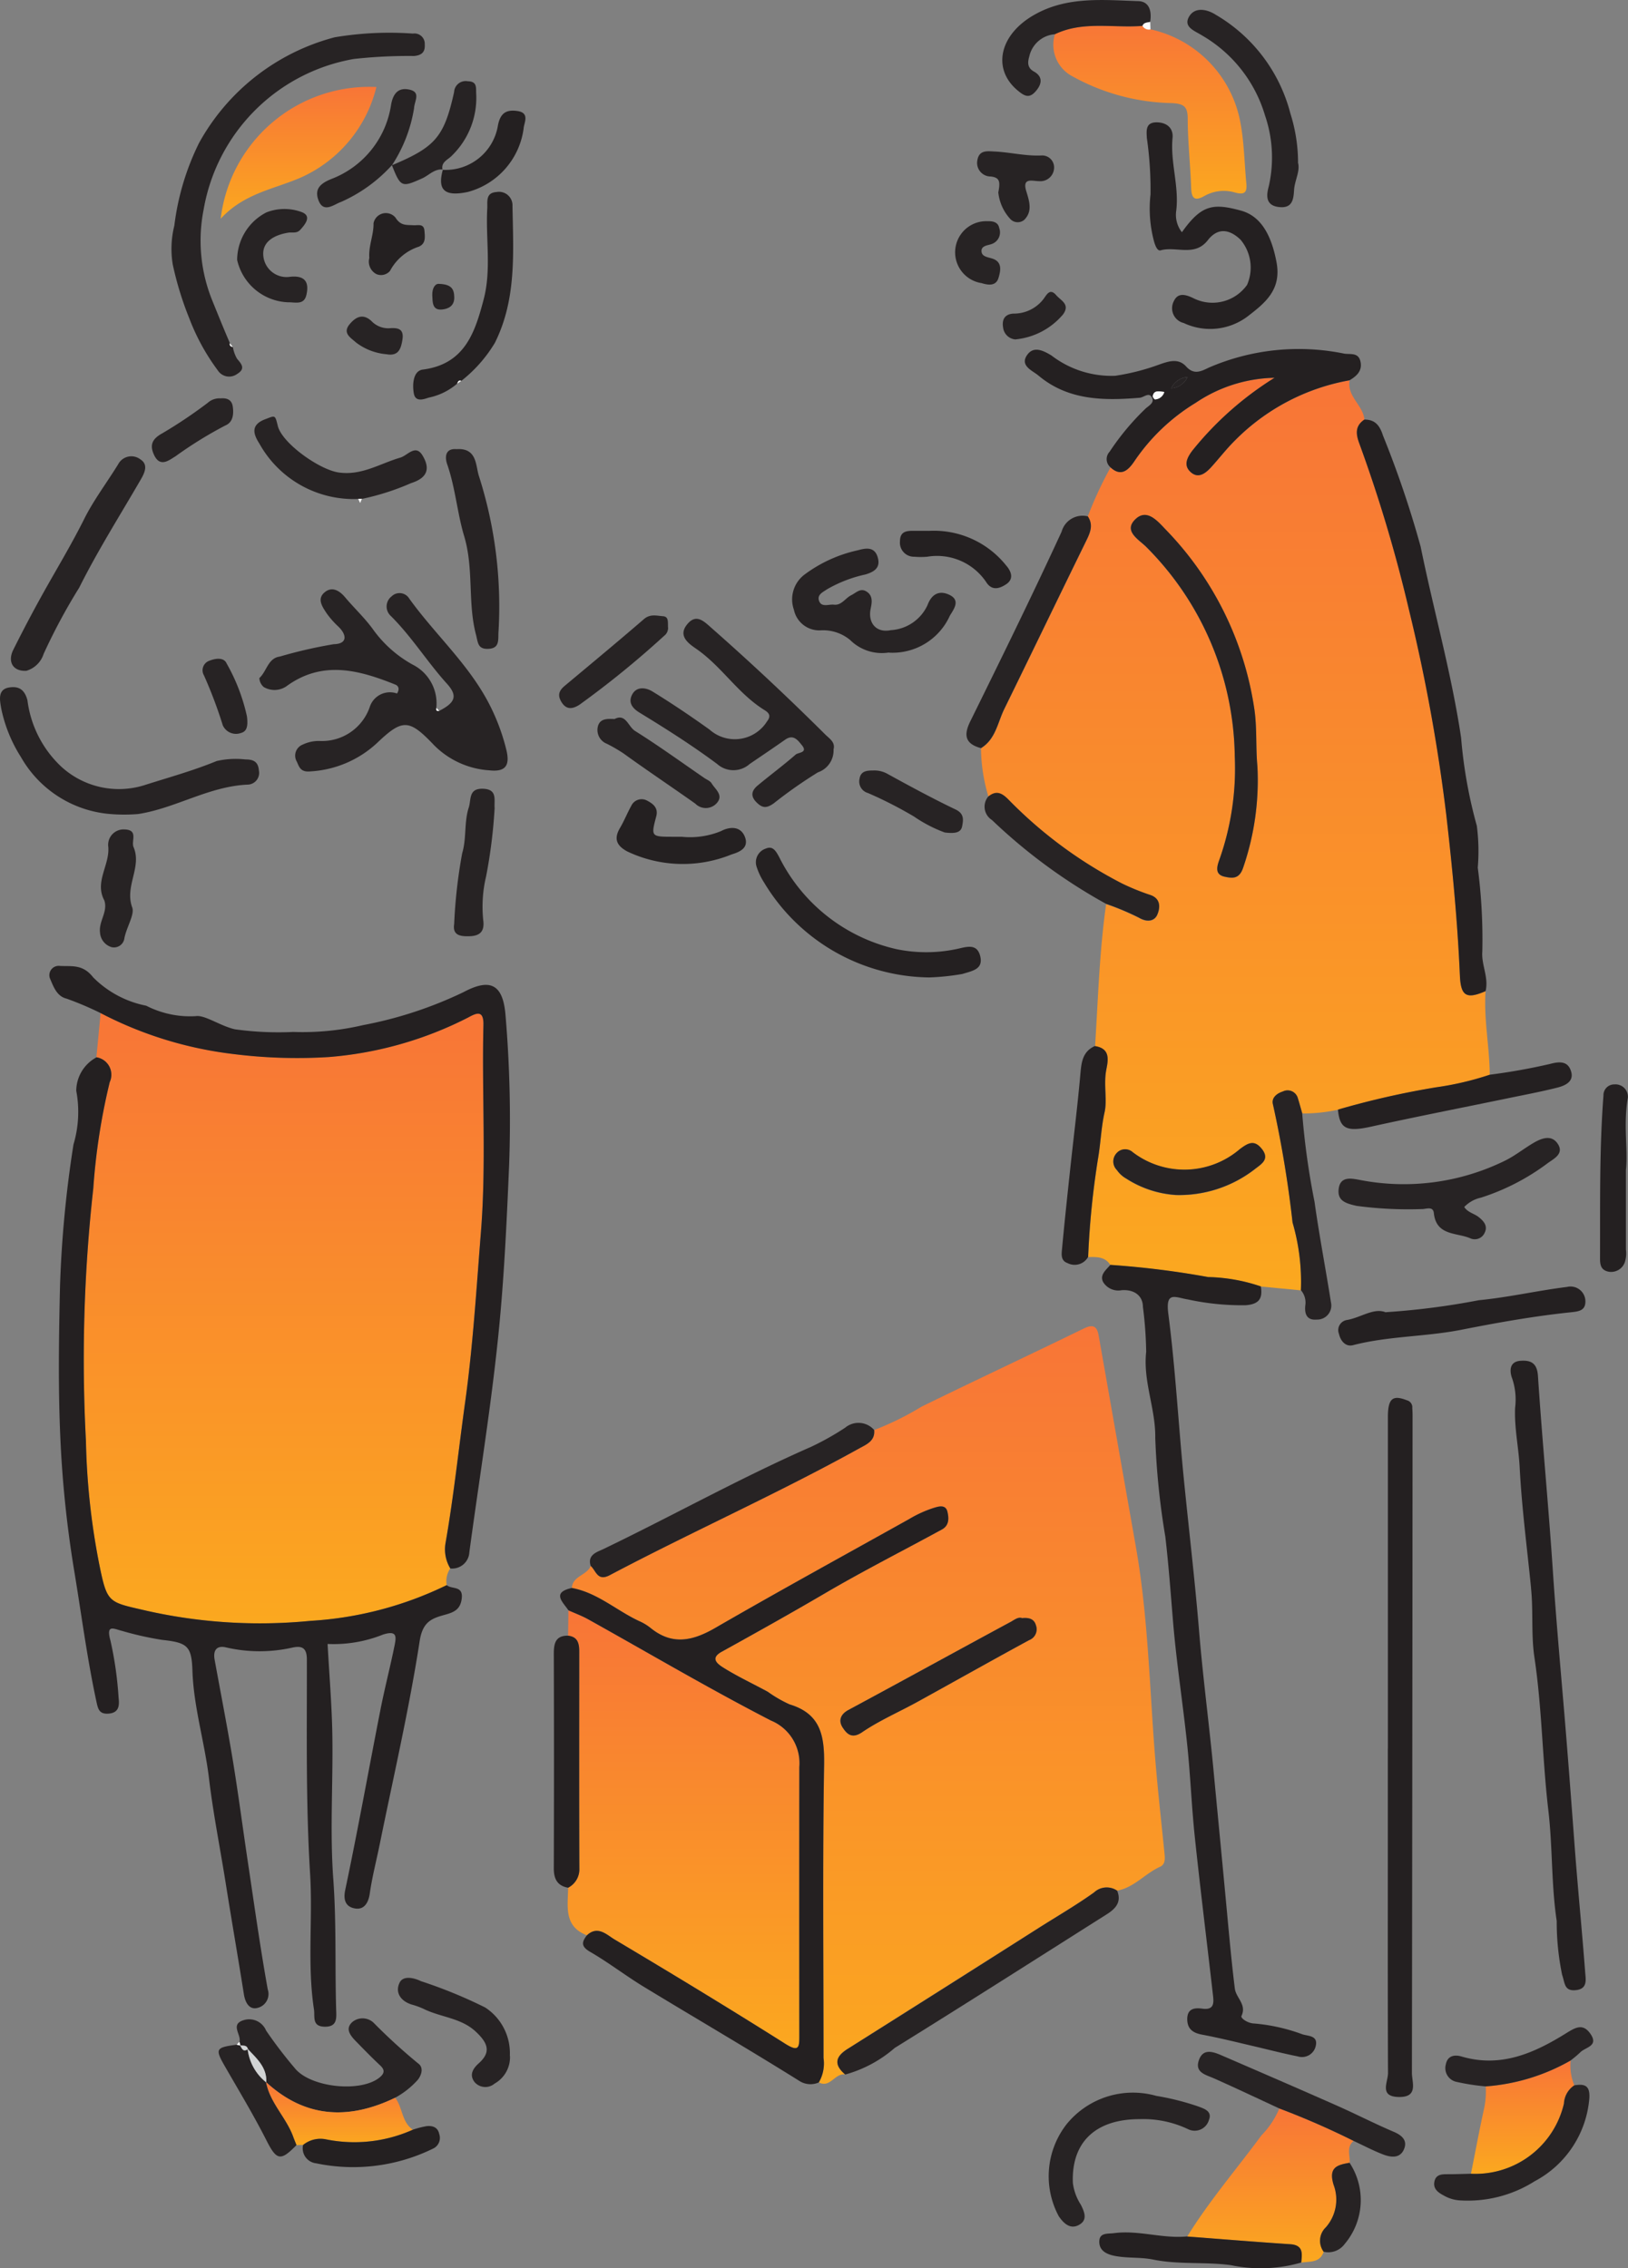 <svg id="グループ_9100" data-name="グループ 9100" xmlns="http://www.w3.org/2000/svg" xmlns:xlink="http://www.w3.org/1999/xlink" width="84.503" height="117.743" viewBox="0 0 84.503 117.743">
  <rect x="0" y="0" width="84.503" height="117.743" fill="#808080" stroke="none"/>
  <defs>
    <style>
      .cls-1 {
        fill: none;
      }

      .cls-2 {
        clip-path: url(#clip-path);
      }

      .cls-3 {
        fill: url(#linear-gradient);
      }

      .cls-4 {
        fill: #242021;
      }

      .cls-5 {
        fill: #272324;
      }

      .cls-6 {
        fill: #fcfcfc;
      }

      .cls-7 {
        fill: #d1d3d4;
      }
    </style>
    <clipPath id="clip-path">
      <rect id="長方形_4630" data-name="長方形 4630" class="cls-1" width="84.503" height="117.743"/>
    </clipPath>
    <linearGradient id="linear-gradient" x1="0.5" x2="0.5" y2="1" gradientUnits="objectBoundingBox">
      <stop offset="0" stop-color="#f87537"/>
      <stop offset="1" stop-color="#fba81f"/>
    </linearGradient>
  </defs>
  <g id="グループ_9101" data-name="グループ 9101" class="cls-2">
    <path id="パス_422" data-name="パス 422" class="cls-3" d="M271.572,109.687a19.57,19.57,0,0,1,1.18-2.54c.559.518.94.113,1.225-.3a10.29,10.29,0,0,1,3.195-3.051,7.567,7.567,0,0,1,4.093-1.3,16.961,16.961,0,0,0-4.273,3.79c-.287.384-.437.748-.117,1.072.407.412.8.112,1.111-.231.4-.444.771-.923,1.195-1.346a11.111,11.111,0,0,1,5.979-3.154c-.15.832.7,1.289.769,2.037-.486.331-.448.739-.262,1.243a75.053,75.053,0,0,1,2.569,8.6,91.061,91.061,0,0,1,1.941,10.654c.321,2.785.587,5.566.71,8.362.046,1.05.319,1.251,1.33.812-.1,1.456.209,2.891.217,4.342a15.672,15.672,0,0,1-2.78.652,43.562,43.562,0,0,0-5.1,1.159,8.282,8.282,0,0,1-1.851.193c-.077-.268-.149-.537-.232-.8a.55.55,0,0,0-.774-.332c-.28.088-.609.309-.512.677a57.761,57.761,0,0,1,1.016,6.125,10.965,10.965,0,0,1,.432,3.514l-2.079-.2a9.078,9.078,0,0,0-2.734-.486,45.741,45.741,0,0,0-5.079-.632c-.276-.439-.716-.418-1.151-.41a43.57,43.57,0,0,1,.528-5.2c.127-.768.153-1.54.326-2.316.135-.6-.04-1.361.067-2.077.068-.455.343-1.21-.563-1.349.156-2.462.227-4.931.573-7.379a13.576,13.576,0,0,1,1.718.723c.421.244.794.169.937-.157s.216-.823-.347-1.024a12.032,12.032,0,0,1-1.479-.6,22.793,22.793,0,0,1-5.888-4.349c-.338-.346-.634-.506-1.048-.17a8.988,8.988,0,0,1-.388-2.508c.763-.465.864-1.327,1.211-2.037,1.415-2.886,2.809-5.781,4.223-8.667.215-.44.429-.854.113-1.327m8.8,12.953c-.091-.969-.015-1.936-.153-2.921a16.9,16.9,0,0,0-4.641-9.387c-.439-.469-.984-1.078-1.573-.466-.563.585.188,1.009.569,1.374a15.643,15.643,0,0,1,4.624,10.9,14.21,14.21,0,0,1-.829,5.449c-.147.424-.122.707.312.8.391.084.75.13.95-.464a13.935,13.935,0,0,0,.741-5.288m-4.24,22.272a6.4,6.4,0,0,0,4.106-1.341c.322-.256.807-.505.355-1.063-.4-.493-.731-.273-1.126.017a4.418,4.418,0,0,1-5.561.169.59.59,0,0,0-.853.06.627.627,0,0,0,.026.864,1.474,1.474,0,0,0,.487.444,5.4,5.4,0,0,0,2.566.85" transform="translate(-215.107 -82.883)"/>
    <path id="パス_423" data-name="パス 423" class="cls-3" d="M41.857,303.69a1.185,1.185,0,0,0-.185.869,18.654,18.654,0,0,1-7.074,1.856,26.819,26.819,0,0,1-8.491-.521c-1.992-.464-2.052-.359-2.463-2.372a36.7,36.7,0,0,1-.7-6.447,79.876,79.876,0,0,1,.381-13.1,33.029,33.029,0,0,1,.854-5.526.916.916,0,0,0-.69-1.289l.219-2.3a20,20,0,0,0,6.876,2.124,26.52,26.52,0,0,0,4.95.159,19.192,19.192,0,0,0,7.248-2.049c.432-.237.814-.412.795.394-.087,3.579.156,7.153-.13,10.744-.235,2.948-.412,5.9-.819,8.828-.34,2.449-.595,4.911-1.023,7.344a1.914,1.914,0,0,0,.251,1.285" transform="translate(-18.485 -222.276)"/>
    <path id="パス_424" data-name="パス 424" class="cls-3" d="M169.332,398.69c-.527-.1-.777.723-1.368.41a1.957,1.957,0,0,0,.244-1.27c0-5.065-.051-10.13.03-15.194.024-1.507-.158-2.668-1.791-3.16a6.588,6.588,0,0,1-1.126-.651c-.735-.4-1.5-.757-2.209-1.191-.3-.183-.876-.509-.193-.888,1.809-1,3.612-2.011,5.4-3.057,1.977-1.158,4.023-2.2,6.036-3.293.384-.209.362-.593.283-.924-.1-.411-.512-.251-.718-.192a6.2,6.2,0,0,0-1.282.586c-3.357,1.87-6.726,3.72-10.052,5.643-1.171.677-2.233.916-3.358,0a2.608,2.608,0,0,0-.558-.341c-1.192-.545-2.189-1.488-3.527-1.734.036-.63.785-.651.979-1.145.283.252.345.821.993.478,4.283-2.263,8.715-4.234,12.954-6.583.353-.2.825-.379.765-.947a15.468,15.468,0,0,0,2.466-1.218c2.795-1.369,5.615-2.687,8.412-4.051.491-.24.69-.122.777.372q.961,5.466,1.925,10.931c.618,3.5.707,7.051.974,10.584.136,1.8.339,3.589.519,5.383.027.27.033.549-.234.669-.779.35-1.346,1.08-2.228,1.239a.961.961,0,0,0-1.2.093c-.918.656-1.9,1.225-2.854,1.83q-4.967,3.148-9.937,6.291c-.654.412-.714.826-.124,1.328M178.512,375c-.2-.076-.4.091-.58.188-2.816,1.518-5.617,3.063-8.434,4.579-.451.242-.516.6-.292.925.2.3.461.6,1,.232.9-.613,1.919-1.052,2.88-1.581,1.931-1.063,3.852-2.146,5.789-3.2a.6.6,0,0,0,.356-.769c-.092-.337-.362-.41-.72-.375" transform="translate(-125.46 -291.004)"/>
    <path id="パス_425" data-name="パス 425" class="cls-3" d="M154.031,438.24q.008-.657.016-1.315c.342.154.7.284,1.025.466,3.158,1.76,6.274,3.6,9.487,5.255a2.392,2.392,0,0,1,1.474,2.417q-.009,6.977,0,13.955c0,.595-.027.851-.724.411-2.929-1.85-5.892-3.648-8.869-5.42-.395-.235-.87-.742-1.431-.215-1.224-.468-.986-1.514-.977-2.47a1.076,1.076,0,0,0,.583-1c-.015-3.754-.01-7.509-.006-11.263,0-.422-.079-.762-.578-.82" transform="translate(-124.543 -353.334)"/>
    <path id="パス_426" data-name="パス 426" class="cls-4" d="M17.923,286.866a.916.916,0,0,1,.69,1.289,33.048,33.048,0,0,0-.854,5.526,79.9,79.9,0,0,0-.381,13.1,36.754,36.754,0,0,0,.7,6.447c.411,2.013.471,1.908,2.463,2.372a26.818,26.818,0,0,0,8.491.521,18.655,18.655,0,0,0,7.074-1.856c.251.233.856.009.779.688-.064.563-.383.716-.85.845-.689.19-1.177.347-1.334,1.368-.548,3.546-1.363,7.052-2.078,10.572-.172.847-.392,1.686-.513,2.54-.07.49-.3.838-.738.776s-.666-.351-.536-.963c.656-3.112,1.217-6.244,1.83-9.365.219-1.115.507-2.216.732-3.33.091-.45.135-.8-.607-.561a6.866,6.866,0,0,1-2.87.485c.088,1.616.222,3.178.247,4.742.04,2.486-.132,4.982.048,7.455.165,2.254.085,4.5.148,6.746.012.443.092.945-.609.925-.656-.018-.484-.521-.542-.9-.355-2.338-.056-4.694-.2-7.034-.229-3.709-.16-7.42-.168-11.131,0-.624-.278-.709-.729-.619a7.727,7.727,0,0,1-3.447,0c-.5-.126-.7.139-.612.631.317,1.744.659,3.485.946,5.234s.516,3.513.779,5.268c.331,2.208.638,4.421,1.033,6.617a.743.743,0,0,1-.538.96c-.416.106-.63-.271-.7-.705-.306-1.933-.642-3.86-.948-5.793-.286-1.8-.648-3.6-.863-5.409-.224-1.884-.8-3.708-.861-5.611-.043-1.269-.263-1.446-1.571-1.587a16.3,16.3,0,0,1-2.065-.462c-.441-.107-.867-.385-.616.509a18.8,18.8,0,0,1,.42,2.963c.045.389.03.78-.531.818-.488.034-.542-.262-.624-.643-.485-2.252-.777-4.535-1.154-6.8a58.038,58.038,0,0,1-.72-6.991c-.112-2.573-.07-5.157-.013-7.734a59.52,59.52,0,0,1,.7-7.376,5.915,5.915,0,0,0,.144-2.787,1.986,1.986,0,0,1,1.045-1.734" transform="translate(-12.917 -231.984)"/>
    <path id="パス_427" data-name="パス 427" class="cls-4" d="M153.356,430.986c.561-.527,1.037-.02,1.431.215,2.977,1.772,5.94,3.57,8.87,5.42.7.44.725.184.724-.411q-.007-6.977,0-13.955a2.392,2.392,0,0,0-1.473-2.417c-3.213-1.654-6.329-3.495-9.487-5.255-.327-.182-.683-.312-1.025-.466-.3-.441-.883-.926.177-1.16,1.339.246,2.335,1.189,3.527,1.734a2.6,2.6,0,0,1,.558.341c1.124.915,2.187.676,3.357,0,3.326-1.923,6.7-3.773,10.052-5.643a6.193,6.193,0,0,1,1.282-.586c.206-.059.619-.218.718.192.079.331.1.715-.283.924-2.013,1.1-4.059,2.135-6.036,3.293-1.785,1.046-3.588,2.055-5.4,3.057-.684.379-.107.7.192.888.714.435,1.474.791,2.209,1.192a6.575,6.575,0,0,0,1.126.651c1.633.492,1.815,1.653,1.791,3.16-.081,5.063-.031,10.129-.03,15.194a1.958,1.958,0,0,1-.244,1.27,1.066,1.066,0,0,1-1.02-.085c-2.665-1.666-5.381-3.248-8.066-4.881-.945-.575-1.825-1.258-2.781-1.811-.48-.277-.446-.507-.171-.86" transform="translate(-122.891 -330.527)"/>
    <path id="パス_428" data-name="パス 428" class="cls-4" d="M34.224,293.342a1.914,1.914,0,0,1-.251-1.285c.428-2.433.683-4.9,1.023-7.344.407-2.931.584-5.88.819-8.828.286-3.591.043-7.165.13-10.744.02-.805-.363-.631-.795-.394A19.191,19.191,0,0,1,27.9,266.8a26.52,26.52,0,0,1-4.95-.159,19.994,19.994,0,0,1-6.876-2.124,16.445,16.445,0,0,0-1.768-.751c-.508-.12-.68-.63-.851-1.025a.483.483,0,0,1,.508-.672c.62.031,1.187-.1,1.724.592a5.33,5.33,0,0,0,2.753,1.472,4.993,4.993,0,0,0,2.563.543c.47-.083,1.295.518,2.046.682a16.313,16.313,0,0,0,3.019.138,13.819,13.819,0,0,0,3.636-.356,21.006,21.006,0,0,0,5.215-1.715c1.414-.754,2.051-.372,2.174,1.22a64.608,64.608,0,0,1,.186,7.749c-.131,3.078-.271,6.162-.6,9.224-.385,3.639-.976,7.256-1.465,10.884a.892.892,0,0,1-1,.842" transform="translate(-10.852 -211.928)"/>
    <path id="パス_429" data-name="パス 429" class="cls-4" d="M299.433,343.191a45.745,45.745,0,0,1,5.079.632,9.081,9.081,0,0,1,2.734.486c.1.614-.075.924-.787.977a13.2,13.2,0,0,1-3-.3c-.647-.1-1.172-.463-1.015.747.367,2.827.52,5.68.8,8.519.259,2.618.571,5.229.789,7.853.2,2.462.53,4.915.762,7.378.256,2.711.521,5.42.77,8.132.1,1.045.2,2.1.332,3.145.061.485.629.825.343,1.422-.053.111.328.384.666.389a9.5,9.5,0,0,1,2.509.565c.31.091.783.067.688.566a.731.731,0,0,1-.938.577c-.819-.164-1.628-.378-2.443-.566-.846-.2-1.689-.406-2.542-.567-.473-.09-.75-.3-.754-.8,0-.563.393-.6.791-.544.616.08.59-.309.545-.7-.312-2.733-.652-5.463-.942-8.2-.168-1.591-.228-3.194-.394-4.785-.224-2.143-.56-4.275-.738-6.42-.122-1.47-.229-2.94-.4-4.4a38.994,38.994,0,0,1-.522-5.12c.023-1.527-.643-2.937-.471-4.475a20.284,20.284,0,0,0-.17-2.331c-.006-.6-.474-.91-1.1-.865a.927.927,0,0,1-.961-.416c-.2-.382.149-.632.365-.894" transform="translate(-241.801 -277.533)"/>
    <path id="パス_430" data-name="パス 430" class="cls-5" d="M79.679,166.186c.856-.438.956-.793.394-1.414-1.026-1.134-1.831-2.448-2.927-3.529a.663.663,0,0,1,.06-1,.588.588,0,0,1,.917.118c1.324,1.844,3.049,3.367,4.126,5.427a10.779,10.779,0,0,1,.9,2.373c.216.838,0,1.208-.863,1.114a4.444,4.444,0,0,1-2.871-1.3c-1.3-1.368-1.634-1.393-2.976-.11a5.543,5.543,0,0,1-3.442,1.464c-.534.056-.592-.251-.712-.507a.614.614,0,0,1,.3-.881,1.937,1.937,0,0,1,.9-.19A2.621,2.621,0,0,0,76.067,166a1.1,1.1,0,0,1,1.419-.714c.166-.254.048-.407-.077-.458-1.9-.766-3.805-1.283-5.674.091a1.1,1.1,0,0,1-1.167.031.645.645,0,0,1-.226-.466c.384-.348.445-1.035,1.063-1.116a24.145,24.145,0,0,1,2.8-.642c.7-.013.693-.465.246-.905a4.472,4.472,0,0,1-.619-.7c-.247-.372-.5-.755-.1-1.09.376-.312.755-.1,1.058.259.465.554,1,1.052,1.428,1.636a6.253,6.253,0,0,0,2.073,1.857,2.251,2.251,0,0,1,1.235,2.257c-.032.13.021.178.149.152" transform="translate(-56.879 -129.287)"/>
    <path id="パス_431" data-name="パス 431" class="cls-4" d="M376.123,397.5q0-8.606,0-17.213c0-.981.251-1.166.985-.878a.374.374,0,0,1,.281.4c.008.127.015.255.015.382q-.01,17.069-.034,34.138c0,.481.347,1.256-.664,1.246-1.06-.01-.575-.771-.577-1.246-.016-4.048-.009-8.1-.009-12.145q0-2.343,0-4.686" transform="translate(-304.083 -306.722)"/>
    <path id="パス_432" data-name="パス 432" class="cls-4" d="M410.91,381c-.207-2.091-.484-4.178-.592-6.274-.053-1.038-.285-2.058-.236-3.1a3.421,3.421,0,0,0-.146-1.492c-.125-.315-.214-.895.431-.938.512-.034.854.1.9.78.22,3.355.545,6.7.769,10.058.156,2.344.364,4.689.563,7.032.213,2.5.4,5.008.587,7.512.161,2.117.371,4.234.532,6.354.029.385.141.877-.5.935-.6.055-.55-.393-.695-.789a13.6,13.6,0,0,1-.282-2.8c-.285-1.892-.21-3.836-.434-5.741-.312-2.644-.328-5.311-.724-7.951-.175-1.17-.052-2.392-.176-3.586" transform="translate(-331.438 -298.559)"/>
    <path id="パス_433" data-name="パス 433" class="cls-4" d="M294.906,96.456a11.111,11.111,0,0,0-5.979,3.154c-.424.423-.791.9-1.195,1.346-.312.343-.7.643-1.111.231-.32-.324-.17-.688.117-1.072a16.954,16.954,0,0,1,4.273-3.789,7.563,7.563,0,0,0-4.093,1.3,10.286,10.286,0,0,0-3.195,3.051c-.285.416-.665.821-1.225.3a.557.557,0,0,1-.049-.81,13.085,13.085,0,0,1,1.838-2.213c.162-.165.505-.311.368-.59-.158-.321-.422-.017-.645,0-1.868.155-3.715.14-5.252-1.152-.309-.26-1-.513-.573-1.09.326-.439.793-.229,1.247.047a5.112,5.112,0,0,0,3.307,1.054,11.494,11.494,0,0,0,2.3-.589c.511-.179.99-.328,1.386.108s.75.264,1.163.062a11.75,11.75,0,0,1,7.042-.731c.337.048.73-.066.839.4.113.485-.188.759-.56.981m-9.259.418a1,1,0,0,0,.843-.58,1,1,0,0,0-.843.58m-.358.191c-.316-.049-.54-.085-.6.211-.01.051.082.176.121.174a.532.532,0,0,0,.478-.385" transform="translate(-224.855 -76.716)"/>
    <path id="パス_434" data-name="パス 434" class="cls-3" d="M290.883,7.2a6.073,6.073,0,0,1,4.675,4.889c.189,1.022.2,2.076.3,3.115.044.47-.1.6-.594.465a2.046,2.046,0,0,0-1.579.179c-.482.274-.671.159-.691-.407-.041-1.2-.175-2.4-.18-3.607,0-.639-.214-.77-.82-.805a11.048,11.048,0,0,1-5.156-1.386,1.849,1.849,0,0,1-.915-2.193c1.462-.7,3.029-.31,4.547-.433a.382.382,0,0,0,.415.182" transform="translate(-231.165 -5.677)"/>
    <path id="パス_435" data-name="パス 435" class="cls-4" d="M374.81,143.5c-1.011.439-1.284.239-1.33-.812-.123-2.8-.389-5.578-.71-8.362a91.031,91.031,0,0,0-1.941-10.654,75,75,0,0,0-2.569-8.6c-.186-.5-.224-.912.262-1.243.565,0,.8.311.969.838a52.785,52.785,0,0,1,1.952,5.759c.673,3.31,1.6,6.563,2.1,9.919a24.5,24.5,0,0,0,.816,4.572,10.2,10.2,0,0,1,.049,2.172,28.549,28.549,0,0,1,.236,4.353c-.057.69.344,1.351.169,2.057" transform="translate(-297.703 -92.05)"/>
    <path id="パス_436" data-name="パス 436" class="cls-3" d="M329.185,579.528c-.2.585-.722.488-1.165.56.045-.455.124-.9-.565-.951-1.785-.121-3.569-.268-5.353-.4,1.142-1.854,2.562-3.5,3.85-5.25a4.486,4.486,0,0,0,.933-1.4,40.981,40.981,0,0,1,3.856,1.684c-.392.319-.176.75-.208,1.135-.641.112-1.106.23-.83,1.141a2.18,2.18,0,0,1-.4,2.208.963.963,0,0,0-.112,1.274" transform="translate(-260.479 -462.638)"/>
    <path id="パス_437" data-name="パス 437" class="cls-5" d="M49.657,25.27a1.822,1.822,0,0,0,.217.61c.251.291.445.522,0,.793a.7.7,0,0,1-1-.191,11.128,11.128,0,0,1-1.479-2.7,16.882,16.882,0,0,1-.859-2.8,4.977,4.977,0,0,1,.083-2.013A13.292,13.292,0,0,1,47.9,14.683a11.316,11.316,0,0,1,7.04-5.49A17.087,17.087,0,0,1,59,9a.535.535,0,0,1,.617.564c.026.381-.141.562-.555.6a25.644,25.644,0,0,0-3.132.155,9.583,9.583,0,0,0-7.791,7.821,8.266,8.266,0,0,0,.459,4.74c.294.726.593,1.466.907,2.194-.03.132.045.182.157.2" transform="translate(-37.57 -7.257)"/>
    <path id="パス_438" data-name="パス 438" class="cls-5" d="M181.6,174.666a1.2,1.2,0,0,1-.812,1.2,24.063,24.063,0,0,0-2.3,1.615c-.377.261-.585.241-.886-.058-.346-.344-.235-.63.067-.881.649-.54,1.33-1.043,1.967-1.6.132-.115.646-.088.323-.483-.207-.253-.44-.59-.867-.291-.61.427-1.228.844-1.844,1.263a1.266,1.266,0,0,1-1.69,0c-1.289-.96-2.653-1.826-4.027-2.664-.416-.254-.572-.545-.4-.908.228-.478.733-.4,1.076-.187,1.009.62,1.993,1.284,2.956,1.974a1.973,1.973,0,0,0,2.99-.434c.251-.322.033-.472-.163-.595-1.354-.845-2.2-2.25-3.506-3.156-.381-.264-.97-.655-.5-1.255.491-.627.9-.167,1.329.207q3.012,2.655,5.857,5.488c.217.215.525.394.433.766" transform="translate(-138.334 -135.774)"/>
    <path id="パス_439" data-name="パス 439" class="cls-4" d="M312.933,38.888c1.011-1.425,1.613-1.515,3.065-1.117,1.077.295,1.594,1.349,1.844,2.683.269,1.437-.616,2.121-1.485,2.795a3.225,3.225,0,0,1-3.335.355.789.789,0,0,1-.511-1.134c.21-.46.615-.354,1.048-.138a2.2,2.2,0,0,0,2.753-.706,2.253,2.253,0,0,0-.337-2.345c-.574-.551-1.181-.643-1.7.024-.683.879-1.647.3-2.452.527-.168.048-.283-.252-.347-.491a6.558,6.558,0,0,1-.175-2.414,18.883,18.883,0,0,0-.19-2.922c-.018-.371-.085-.813.5-.817.535,0,.882.3.833.808-.122,1.273.348,2.507.192,3.776a1.462,1.462,0,0,0,.293,1.119" transform="translate(-251.582 -26.837)"/>
    <path id="パス_440" data-name="パス 440" class="cls-3" d="M59.876,30.309a7.764,7.764,0,0,1,8.082-6.838,6.957,6.957,0,0,1-3.873,4.677c-1.393.621-2.975.817-4.209,2.16" transform="translate(-48.421 -18.954)"/>
    <path id="パス_441" data-name="パス 441" class="cls-5" d="M5.846,193.039a5.874,5.874,0,0,1-4.759-2.965A7.49,7.49,0,0,1,.061,187.54c-.066-.4-.2-.976.406-1.077.418-.069.792.022.958.666A5.7,5.7,0,0,0,3.212,190.6a4.424,4.424,0,0,0,4.284.932c1.253-.4,2.525-.748,3.751-1.253a4.451,4.451,0,0,1,1.491-.082c.4,0,.661.1.7.572a.61.61,0,0,1-.554.734c-2.025.079-3.755,1.224-5.709,1.527a8.836,8.836,0,0,1-1.332.01" transform="translate(0 -150.775)"/>
    <path id="パス_442" data-name="パス 442" class="cls-5" d="M227.595,521.827c-.59-.5-.53-.916.124-1.328q4.976-3.133,9.937-6.291c.955-.605,1.936-1.174,2.854-1.831a.96.96,0,0,1,1.2-.093c.243.594-.089.941-.539,1.226-3.665,2.318-7.32,4.651-11.005,6.936a6.577,6.577,0,0,1-2.566,1.381" transform="translate(-183.723 -414.141)"/>
    <path id="パス_443" data-name="パス 443" class="cls-5" d="M174.8,386.446c.06.568-.411.751-.765.947-4.239,2.35-8.671,4.32-12.954,6.583-.648.342-.709-.226-.992-.478-.192-.585.347-.727.645-.87,3.614-1.74,7.119-3.7,10.8-5.316a14.165,14.165,0,0,0,1.765-.992,1.079,1.079,0,0,1,1.506.126" transform="translate(-129.427 -312.212)"/>
    <path id="パス_444" data-name="パス 444" class="cls-5" d="M220.006,154.247a2.331,2.331,0,0,1-2.018-.649,2.2,2.2,0,0,0-1.543-.5,1.344,1.344,0,0,1-1.375-1.068,1.613,1.613,0,0,1,.551-1.828,7.206,7.206,0,0,1,2.754-1.258c.371-.1.859-.226,1.037.337s-.168.782-.638.918a6.891,6.891,0,0,0-1.973.761c-.253.168-.55.3-.418.628s.5.146.765.177c.392.046.586-.334.891-.488.282-.142.5-.413.838-.168.322.233.228.609.174.879-.143.715.283,1.257,1.047,1.1a2.241,2.241,0,0,0,1.907-1.3c.2-.545.576-.778,1.095-.552.647.282.273.756.065,1.1a3.266,3.266,0,0,1-3.159,1.92" transform="translate(-173.861 -120.377)"/>
    <path id="パス_445" data-name="パス 445" class="cls-5" d="M64.38,548.851c.1-.371-.5-.9.21-1.121a.951.951,0,0,1,1.171.54,23.038,23.038,0,0,0,1.481,1.941c.806,1.024,3.474,1.3,4.435.47.258-.223.227-.4-.009-.616-.418-.391-.817-.8-1.219-1.213-.287-.292-.609-.654-.227-1.014a.832.832,0,0,1,1.115.022,29.77,29.77,0,0,0,2.317,2.116c.268.187.211.549-.017.846a4.388,4.388,0,0,1-1.178.933c-2.409,1.16-4.666,1.064-6.706-.816l.017.019c.04-.783-.5-1.241-.969-1.743l.015.016c-.053-.232-.255-.168-.406-.2l.021.018-.051-.2" transform="translate(-51.948 -442.864)"/>
    <path id="パス_446" data-name="パス 446" class="cls-5" d="M369.677,312.346c.181.287.526.34.762.533s.475.439.3.8a.561.561,0,0,1-.73.3c-.708-.318-1.785-.117-1.91-1.317-.04-.38-.412-.2-.626-.208a20.272,20.272,0,0,1-3.383-.166c-.578-.131-1.022-.267-.926-.913s.683-.506,1.074-.437a11.922,11.922,0,0,0,7.576-1.007c.526-.262.991-.643,1.5-.936.4-.226.884-.4,1.2.047.385.544-.212.809-.513,1.035a11.7,11.7,0,0,1-3.453,1.783,1.7,1.7,0,0,0-.872.487" transform="translate(-293.674 -249.692)"/>
    <path id="パス_447" data-name="パス 447" class="cls-5" d="M3.76,134.958c-.71.037-.981-.482-.678-1.09q.877-1.76,1.849-3.471c.618-1.085,1.269-2.192,1.835-3.326.483-.969,1.18-1.889,1.765-2.842a.772.772,0,0,1,1.155-.242c.4.257.233.662.028,1.017-1.083,1.872-2.245,3.705-3.209,5.637a30.493,30.493,0,0,0-1.849,3.443,1.334,1.334,0,0,1-.895.874" transform="translate(-2.393 -100.137)"/>
    <path id="パス_448" data-name="パス 448" class="cls-3" d="M404.258,559.06a2.655,2.655,0,0,0,.192,1.295,1.194,1.194,0,0,0-.54.942,4.718,4.718,0,0,1-4.828,3.648c.226-1.139.438-2.28.687-3.413a4.188,4.188,0,0,0,.079-1.125,10.409,10.409,0,0,0,4.411-1.346" transform="translate(-322.731 -452.103)"/>
    <path id="パス_449" data-name="パス 449" class="cls-5" d="M92.585,26.634c-.443-.042-.725.306-1.081.465-1.051.469-1.107.467-1.564-.688A7.832,7.832,0,0,1,87.3,28.318c-.361.12-.924.626-1.182-.116-.192-.554.094-.839.69-1.079A4.9,4.9,0,0,0,89.9,23.259c.11-.6.4-.89.945-.772.615.134.266.58.245.968a7.59,7.59,0,0,1-1.146,2.958c2.254-.945,2.708-1.465,3.225-3.8a.6.6,0,0,1,.709-.559c.509.007.418.353.439.663a4.185,4.185,0,0,1-1.265,3.2c-.195.212-.572.324-.485.729Z" transform="translate(-69.598 -17.836)"/>
    <path id="パス_450" data-name="パス 450" class="cls-4" d="M214.069,236.743a10.133,10.133,0,0,1-8.582-4.935,3.448,3.448,0,0,1-.391-.834.747.747,0,0,1,.49-.922c.358-.152.518.126.689.443a9.013,9.013,0,0,0,6.1,4.782,7.6,7.6,0,0,0,3.023.009c.516-.093,1.147-.388,1.318.377.145.65-.394.736-.933.9a12.309,12.309,0,0,1-1.717.18" transform="translate(-165.831 -186.005)"/>
    <path id="パス_451" data-name="パス 451" class="cls-5" d="M268.515,140.013c.315.473.1.887-.113,1.327-1.414,2.886-2.808,5.781-4.223,8.667-.348.71-.449,1.572-1.212,2.037-.8-.218-.919-.649-.555-1.388,1.611-3.269,3.218-6.54,4.743-9.85a1.128,1.128,0,0,1,1.36-.793" transform="translate(-212.05 -113.209)"/>
    <path id="パス_452" data-name="パス 452" class="cls-4" d="M150.99,443.8c.5.058.578.4.578.82,0,3.754-.009,7.509.006,11.263a1.076,1.076,0,0,1-.582,1c-.567-.1-.746-.463-.744-1.014q.018-5.562,0-11.125c0-.539.082-.953.742-.945" transform="translate(-121.502 -358.893)"/>
    <path id="パス_453" data-name="パス 453" class="cls-4" d="M365.611,350.451a38.736,38.736,0,0,0,4.82-.62c1.536-.148,3.051-.5,4.585-.691a.773.773,0,0,1,.95.682c.039.571-.358.593-.818.641-1.885.2-3.75.532-5.613.9s-3.778.322-5.627.8c-.391.1-.65-.226-.73-.584a.532.532,0,0,1,.423-.724c.731-.13,1.393-.652,2.011-.394" transform="translate(-293.677 -282.337)"/>
    <path id="パス_454" data-name="パス 454" class="cls-5" d="M289.206,569.322c-2.318,0-3.545,1.232-3.458,3.317a2.709,2.709,0,0,0,.414,1.127c.206.41.358.813-.122,1.058-.449.23-.785-.114-1.024-.461a4.387,4.387,0,0,1,.413-4.787,4.435,4.435,0,0,1,4.647-1.462,13.3,13.3,0,0,1,2.158.542c.322.119.755.249.578.7a.769.769,0,0,1-1.075.491,5.427,5.427,0,0,0-2.532-.525" transform="translate(-230.059 -459.319)"/>
    <path id="パス_455" data-name="パス 455" class="cls-4" d="M114.388,62.038a3.268,3.268,0,0,1-1.474.726c-.229.071-.688.263-.775-.213s-.033-1.179.464-1.242c2.187-.282,2.711-1.94,3.16-3.643.408-1.547.1-3.145.187-4.718.02-.36-.1-.818.486-.856a.7.7,0,0,1,.823.724c.041,2.413.219,4.844-.918,7.112a7.261,7.261,0,0,1-1.738,1.967c-.14-.055-.176.046-.215.143" transform="translate(-90.658 -42.124)"/>
    <path id="パス_456" data-name="パス 456" class="cls-4" d="M362.983,290.711a43.594,43.594,0,0,1,5.1-1.159,15.63,15.63,0,0,0,2.78-.652,31.639,31.639,0,0,0,3.146-.563c.567-.156.944-.1,1.086.417s-.336.718-.731.818c-.86.217-1.734.379-2.6.559-2.35.486-4.706.945-7.05,1.463-1.263.279-1.636.129-1.727-.883" transform="translate(-293.539 -233.112)"/>
    <path id="パス_457" data-name="パス 457" class="cls-5" d="M346.748,306.268a10.968,10.968,0,0,0-.432-3.514,57.846,57.846,0,0,0-1.016-6.125c-.1-.368.232-.59.512-.677a.55.55,0,0,1,.774.332c.083.266.155.535.231.8a39.406,39.406,0,0,0,.639,4.589c.244,1.748.58,3.483.854,5.227a.73.73,0,0,1-.741.893c-.515.048-.642-.3-.59-.744a.969.969,0,0,0-.232-.783" transform="translate(-279.225 -239.295)"/>
    <path id="パス_458" data-name="パス 458" class="cls-5" d="M327.894,10.609c.128.453-.165.918-.2,1.421-.03.486-.077.976-.787.894-.762-.087-.627-.7-.524-1.089a6.754,6.754,0,0,0-.2-3.671,7.143,7.143,0,0,0-3.273-4.151c-.386-.243-1-.438-.65-1,.307-.486.928-.353,1.368-.07A8.344,8.344,0,0,1,327.5,8.061a8.494,8.494,0,0,1,.4,2.548" transform="translate(-260.523 -2.177)"/>
    <path id="パス_459" data-name="パス 459" class="cls-4" d="M289.765,283.829c.907.139.631.895.563,1.35-.107.715.068,1.473-.067,2.077-.174.775-.2,1.548-.326,2.316a43.605,43.605,0,0,0-.528,5.2.8.8,0,0,1-1.071.321c-.392-.137-.3-.525-.276-.825.123-1.333.267-2.665.41-4,.176-1.64.381-3.277.528-4.919.057-.634.091-1.228.768-1.527" transform="translate(-232.926 -229.528)"/>
    <path id="パス_460" data-name="パス 460" class="cls-5" d="M333.1,561.348a41,41,0,0,0-3.856-1.684c-1.13-.523-2.254-1.057-3.391-1.562-.432-.192-1-.3-.789-.932s.722-.462,1.173-.267c2,.865,4,1.729,5.989,2.61.993.439,1.959.938,2.958,1.363.452.192.724.467.524.919-.21.474-.685.409-1.082.254-.52-.2-1.018-.465-1.525-.7" transform="translate(-262.839 -450.215)"/>
    <path id="パス_461" data-name="パス 461" class="cls-5" d="M121.511,121.855c1.117-.091,1,.892,1.192,1.428a22.215,22.215,0,0,1,1,8.136c-.008.393.037.783-.536.8-.546.02-.523-.34-.627-.734-.443-1.675-.1-3.409-.619-5.133-.353-1.18-.453-2.5-.878-3.72-.114-.328-.127-.822.472-.781" transform="translate(-97.833 -98.538)"/>
    <path id="パス_462" data-name="パス 462" class="cls-5" d="M267.315,215.31c.414-.336.71-.176,1.048.169a22.793,22.793,0,0,0,5.888,4.349,11.991,11.991,0,0,0,1.479.6c.563.2.489.7.347,1.024s-.517.4-.937.157a13.55,13.55,0,0,0-1.718-.723,28.46,28.46,0,0,1-5.926-4.354.817.817,0,0,1-.181-1.226" transform="translate(-216.01 -173.968)"/>
    <path id="パス_463" data-name="パス 463" class="cls-5" d="M74.412,117.3a5.6,5.6,0,0,1-5.128-2.871c-.305-.477-.482-.969.294-1.265.532-.2.514-.251.661.346.22.891,2.158,2.277,3.173,2.417,1.19.165,2.136-.469,3.185-.773.381-.11.792-.727,1.161-.1.386.651.275,1.146-.6,1.423a12.956,12.956,0,0,1-2.556.82l-.193.006" transform="translate(-55.819 -91.399)"/>
    <path id="パス_464" data-name="パス 464" class="cls-5" d="M279.218,1.344c-1.518.123-3.085-.269-4.547.433a1.474,1.474,0,0,0-1.321,1.116c-.073.27-.164.6.23.819.462.258.434.632.1,1.02S273.1,5,272.742,4.7C271.4,3.588,271.781,1.8,273.6.77,275.3-.2,277.17,0,279,.058c.586.02.705.546.615,1.077-.147.045-.331.018-.4.209" transform="translate(-219.915 0)"/>
    <path id="パス_465" data-name="パス 465" class="cls-4" d="M302.812,605.95c1.784.136,3.568.283,5.353.4.689.047.61.5.565.951a7.565,7.565,0,0,1-3.656.136c-1.348-.181-2.7-.017-4.045-.292-.661-.136-1.371-.053-2.056-.205-.433-.1-.728-.311-.725-.719,0-.491.442-.4.785-.448,1.272-.162,2.512.3,3.779.172" transform="translate(-241.188 -489.855)"/>
    <path id="パス_466" data-name="パス 466" class="cls-5" d="M391.021,570.3a4.718,4.718,0,0,0,4.828-3.648,1.194,1.194,0,0,1,.54-.942c.523-.083.82-.006.777.671a5.361,5.361,0,0,1-2.839,4.309,6.488,6.488,0,0,1-3.913.991,1.887,1.887,0,0,1-.791-.244c-.289-.152-.572-.339-.5-.722.081-.415.429-.389.751-.391.381,0,.763-.016,1.144-.024" transform="translate(-314.67 -457.463)"/>
    <path id="パス_467" data-name="パス 467" class="cls-4" d="M435.441,298.676c0,1.592,0,2.864,0,4.135a1.479,1.479,0,0,1-.057.655.753.753,0,0,1-.828.494c-.411-.077-.461-.352-.459-.7.01-2.817-.036-5.633.178-8.447a.56.56,0,0,1,.572-.578.643.643,0,0,1,.694.7c-.242,1.355.013,2.712-.1,3.742" transform="translate(-351.046 -237.945)"/>
    <path id="パス_468" data-name="パス 468" class="cls-3" d="M72.159,564.913c2.04,1.881,4.3,1.976,6.706.816.394.5.332,1.26.918,1.658a7.419,7.419,0,0,1-4.512.5,1.43,1.43,0,0,0-1.183.29l-.345.009c-.057-.144-.118-.287-.17-.432-.363-1-1.214-1.759-1.413-2.841" transform="translate(-58.354 -456.836)"/>
    <path id="パス_469" data-name="パス 469" class="cls-5" d="M113.811,540.694a1.57,1.57,0,0,1-.8,1.44.739.739,0,0,1-1.033-.072c-.266-.342-.141-.663.2-.97.623-.553.558-1.019-.178-1.687-.76-.689-1.811-.719-2.685-1.156a3.882,3.882,0,0,0-.6-.217c-.588-.181-.881-.64-.629-1.146.184-.368.734-.251,1.1-.071a24.835,24.835,0,0,1,3.333,1.365,2.825,2.825,0,0,1,1.284,2.514" transform="translate(-87.34 -433.976)"/>
    <path id="パス_470" data-name="パス 470" class="cls-4" d="M170.7,218.807a4.233,4.233,0,0,0,2.018-.3c.356-.193.98-.319,1.227.289s-.313.811-.688.926a6.711,6.711,0,0,1-5.42-.16c-.547-.3-.7-.654-.372-1.211.22-.372.379-.778.589-1.156a.592.592,0,0,1,.816-.27c.281.149.6.356.48.816-.281,1.059-.269,1.062.873,1.063h.477" transform="translate(-135.286 -175.368)"/>
    <path id="パス_471" data-name="パス 471" class="cls-5" d="M125.269,215.007a26.544,26.544,0,0,1-.443,3.547,6.775,6.775,0,0,0-.139,2.354c.045.525-.209.737-.729.75-.473.012-.881-.044-.789-.633a26.684,26.684,0,0,1,.415-3.671c.236-.785.092-1.611.344-2.382.13-.4-.021-.986.719-.97.786.017.587.575.622,1.005" transform="translate(-99.595 -173.059)"/>
    <path id="パス_472" data-name="パス 472" class="cls-5" d="M398.677,551.767a10.409,10.409,0,0,1-4.411,1.346,11.421,11.421,0,0,1-1.558-.245.73.73,0,0,1-.51-.9c.092-.473.481-.506.812-.408,2.034.6,3.765-.17,5.421-1.2.486-.3.881-.549,1.278.033.432.635-.27.682-.531.95a6.259,6.259,0,0,1-.5.422" transform="translate(-317.15 -444.81)"/>
    <path id="パス_473" data-name="パス 473" class="cls-5" d="M66.875,61.534a2.82,2.82,0,0,1-2.648-2.2,2.786,2.786,0,0,1,1.522-2.468,2.572,2.572,0,0,1,1.765-.037c.608.192.286.618-.014.946-.184.2-.412.11-.622.145-.7.115-1.365.453-1.292,1.2a1.21,1.21,0,0,0,1.4,1.088c.758-.075.994.274.834.95-.126.534-.582.366-.944.376" transform="translate(-51.918 -45.842)"/>
    <path id="パス_474" data-name="パス 474" class="cls-5" d="M162.961,194.76c.578-.3.7.4,1.061.624,1.227.768,2.4,1.621,3.594,2.441.128.088.3.15.373.271.191.319.652.624.257,1.048a.764.764,0,0,1-1.1.011c-1.236-.877-2.5-1.718-3.726-2.606a8.066,8.066,0,0,0-.861-.5.768.768,0,0,1-.46-.936c.118-.374.469-.367.862-.35" transform="translate(-131.056 -157.439)"/>
    <path id="パス_475" data-name="パス 475" class="cls-4" d="M82.192,577.826a1.429,1.429,0,0,1,1.183-.29,7.42,7.42,0,0,0,4.512-.5,4.718,4.718,0,0,1,.716-.185c.3-.032.583.053.653.408a.612.612,0,0,1-.289.743,9.414,9.414,0,0,1-6.1.778.782.782,0,0,1-.677-.953" transform="translate(-66.458 -466.485)"/>
    <path id="パス_476" data-name="パス 476" class="cls-5" d="M157.36,167.692a.508.508,0,0,1-.207.363,48.759,48.759,0,0,1-4.383,3.568c-.334.215-.685.308-.955-.161-.21-.364-.086-.592.194-.825,1.37-1.145,2.745-2.285,4.1-3.454.324-.28.653-.176.982-.152s.247.308.274.661" transform="translate(-122.686 -135.045)"/>
    <path id="パス_477" data-name="パス 477" class="cls-5" d="M61.778,556.719c.2,1.082,1.051,1.84,1.413,2.841.053.146.113.288.17.432-.832.859-1.034.789-1.562-.25-.659-1.3-1.41-2.545-2.135-3.806-.54-.938-.511-1.009.593-1.155l.2.046-.021-.018c.09.16.15.377.406.2L60.826,555a2.591,2.591,0,0,0,.969,1.743Z" transform="translate(-47.972 -448.643)"/>
    <path id="パス_478" data-name="パス 478" class="cls-5" d="M27.32,228.719c-.516-.964.29-1.828.207-2.78a.8.8,0,0,1,.851-.9c.728.024.326.6.462.918.444,1.04-.475,2.029-.07,3.131.139.379-.325,1.065-.415,1.65a.545.545,0,0,1-.663.409.845.845,0,0,1-.594-.761c-.073-.583.422-1.078.223-1.665" transform="translate(-21.907 -181.983)"/>
    <path id="パス_479" data-name="パス 479" class="cls-4" d="M245.676,144.015a4.8,4.8,0,0,1,4.007,1.793c.291.332.4.715.005.976-.3.2-.717.377-1.025-.09a3.075,3.075,0,0,0-3.077-1.336,4.113,4.113,0,0,1-.667,0,.729.729,0,0,1-.745-.8c0-.562.4-.549.8-.545.254,0,.509,0,.7,0" transform="translate(-197.46 -116.458)"/>
    <path id="パス_480" data-name="パス 480" class="cls-5" d="M266.184,43.194c.11-.573.088-.787-.385-.845a.706.706,0,0,1-.7-.839c.091-.554.529-.474.892-.458.815.037,1.613.245,2.441.205a.62.62,0,0,1,.649.673.71.71,0,0,1-.781.66c-.315.006-.883-.214-.665.508.157.521.345,1.05-.1,1.5a.527.527,0,0,1-.707-.023,2.407,2.407,0,0,1-.639-1.382" transform="translate(-214.369 -33.187)"/>
    <path id="パス_481" data-name="パス 481" class="cls-4" d="M119.733,33.077a2.75,2.75,0,0,0,2.877-2.3c.124-.648.435-.839,1.02-.751.654.1.328.623.314.907a3.949,3.949,0,0,1-2.89,3.292c-1.209.257-1.6-.09-1.3-1.162l-.019.018" transform="translate(-96.765 -24.262)"/>
    <path id="パス_482" data-name="パス 482" class="cls-5" d="M237.565,212.264a7.191,7.191,0,0,1-1.593-.828,21.43,21.43,0,0,0-2.388-1.219.619.619,0,0,1-.439-.726c.058-.422.386-.443.716-.444a1.389,1.389,0,0,1,.719.166c1.172.645,2.349,1.283,3.555,1.86.452.216.4.54.34.859-.059.342-.363.4-.911.333" transform="translate(-188.532 -169.052)"/>
    <path id="パス_483" data-name="パス 483" class="cls-5" d="M44.8,108.057c.344-.028.582.078.632.431.056.4.009.816-.393.979a21.042,21.042,0,0,0-2.585,1.6c-.3.175-.782.605-1.1-.057-.238-.5-.139-.831.407-1.132a24.426,24.426,0,0,0,2.369-1.588.9.9,0,0,1,.668-.232" transform="translate(-33.349 -87.378)"/>
    <path id="パス_484" data-name="パス 484" class="cls-5" d="M358.336,591.442a.963.963,0,0,1,.113-1.274,2.18,2.18,0,0,0,.4-2.208c-.276-.91.189-1.029.83-1.141a3.524,3.524,0,0,1-.255,4.218,1.051,1.051,0,0,1-1.092.4" transform="translate(-289.629 -474.552)"/>
    <path id="パス_485" data-name="パス 485" class="cls-4" d="M100.119,60.1c-.042-.638.232-1.187.219-1.793a.651.651,0,0,1,1.137-.3c.273.439.573.377.93.4.227.017.546-.11.577.291.024.312.081.655-.288.82a2.607,2.607,0,0,0-1.5,1.259.609.609,0,0,1-.706.166.728.728,0,0,1-.365-.845" transform="translate(-80.95 -46.715)"/>
    <path id="パス_486" data-name="パス 486" class="cls-5" d="M260.8,60.018c.274-.009.537.056.59.353a.64.64,0,0,1-.4.834c-.183.07-.572.077-.514.418.039.228.311.261.53.326.562.166.459.64.347,1.013-.132.44-.543.373-.88.269a1.617,1.617,0,0,1,.33-3.213" transform="translate(-209.525 -48.535)"/>
    <path id="パス_487" data-name="パス 487" class="cls-5" d="M57.282,181.74c.073.576-.039.791-.327.865a.75.75,0,0,1-.928-.407,23.463,23.463,0,0,0-.976-2.588.524.524,0,0,1,.231-.741c.328-.141.8-.224.948.127a9.747,9.747,0,0,1,1.052,2.743" transform="translate(-44.464 -144.551)"/>
    <path id="パス_488" data-name="パス 488" class="cls-5" d="M272.73,81.67a.7.7,0,0,1-.648-.626c-.067-.4.082-.689.539-.715a1.935,1.935,0,0,0,1.582-.788c.162-.228.322-.534.638-.167.246.285.737.473.351,1a3.694,3.694,0,0,1-2.462,1.293" transform="translate(-220.016 -64.05)"/>
    <path id="パス_489" data-name="パス 489" class="cls-5" d="M96.147,87.869a3.026,3.026,0,0,1-1.6-.619c-.259-.237-.7-.472-.332-.926.306-.375.683-.6,1.138-.184a1.209,1.209,0,0,0,.927.38c.43-.035.778.009.687.587-.074.471-.2.873-.823.762" transform="translate(-76.078 -69.48)"/>
    <path id="パス_490" data-name="パス 490" class="cls-5" d="M117.639,77.021c.66.023.785.275.795.691.011.471-.323.611-.641.641-.508.047-.483-.392-.5-.733-.013-.368.141-.609.342-.6" transform="translate(-94.855 -62.286)"/>
    <path id="パス_491" data-name="パス 491" class="cls-6" d="M309.977,6.14c.07-.192.255-.164.4-.209q.007.2.013.392a.382.382,0,0,1-.415-.182" transform="translate(-250.673 -4.796)"/>
    <path id="パス_492" data-name="パス 492" class="cls-6" d="M97.186,135.333l.193-.006-.093.222-.1-.216" transform="translate(-78.593 -109.437)"/>
    <path id="パス_493" data-name="パス 493" class="cls-6" d="M64.408,554.189l-.2-.046.147-.151.051.2" transform="translate(-51.926 -448.005)"/>
    <path id="パス_494" data-name="パス 494" class="cls-6" d="M118.506,192.224c-.128.026-.181-.022-.149-.152l.149.152" transform="translate(-95.707 -155.326)"/>
    <path id="パス_495" data-name="パス 495" class="cls-6" d="M62.481,93.295c-.112-.021-.187-.071-.157-.2l.157.2" transform="translate(-50.395 -75.282)"/>
    <path id="パス_496" data-name="パス 496" class="cls-6" d="M124.036,103.42c.039-.1.075-.2.215-.143l-.215.143" transform="translate(-100.306 -83.506)"/>
    <path id="パス_497" data-name="パス 497" class="cls-5" d="M313.374,152.718a13.934,13.934,0,0,1-.741,5.288c-.2.594-.559.548-.95.464-.434-.093-.458-.376-.312-.8a14.21,14.21,0,0,0,.829-5.449,15.645,15.645,0,0,0-4.624-10.9c-.381-.365-1.132-.789-.569-1.374.589-.612,1.134,0,1.573.466a16.9,16.9,0,0,1,4.641,9.387c.139.985.062,1.952.153,2.921" transform="translate(-248.108 -112.961)"/>
    <path id="パス_498" data-name="パス 498" class="cls-5" d="M305.287,312.827a5.4,5.4,0,0,1-2.566-.85,1.474,1.474,0,0,1-.487-.444.627.627,0,0,1-.026-.864.59.59,0,0,1,.853-.059,4.418,4.418,0,0,0,5.561-.169c.4-.291.726-.511,1.126-.017.452.558-.033.807-.355,1.063a6.4,6.4,0,0,1-4.106,1.341" transform="translate(-244.261 -250.799)"/>
    <path id="パス_499" data-name="パス 499" class="cls-5" d="M237.435,438.952c.358-.035.628.039.72.375a.6.6,0,0,1-.356.769c-1.937,1.052-3.858,2.135-5.789,3.2-.96.529-1.978.968-2.879,1.581-.54.368-.8.069-1-.232-.224-.33-.159-.682.292-.925,2.817-1.515,5.619-3.06,8.434-4.579.181-.1.376-.265.58-.188" transform="translate(-184.383 -354.958)"/>
    <path id="パス_500" data-name="パス 500" class="cls-5" d="M317.76,102.914a1,1,0,0,1,.843-.58,1,1,0,0,1-.843.58" transform="translate(-256.967 -82.756)"/>
    <path id="パス_501" data-name="パス 501" class="cls-6" d="M313.356,106.221a.532.532,0,0,1-.478.385c-.039,0-.13-.123-.121-.174.058-.3.282-.261.6-.211" transform="translate(-252.922 -85.872)"/>
    <path id="パス_502" data-name="パス 502" class="cls-7" d="M68.152,557.648a2.591,2.591,0,0,1-.969-1.743c.466.5,1.009.96.969,1.743" transform="translate(-54.33 -449.552)"/>
    <path id="パス_503" data-name="パス 503" class="cls-7" d="M65.545,555.131c-.256.174-.316-.044-.406-.2.152.035.353-.029.406.2" transform="translate(-52.677 -448.761)"/>
  </g>
</svg>
